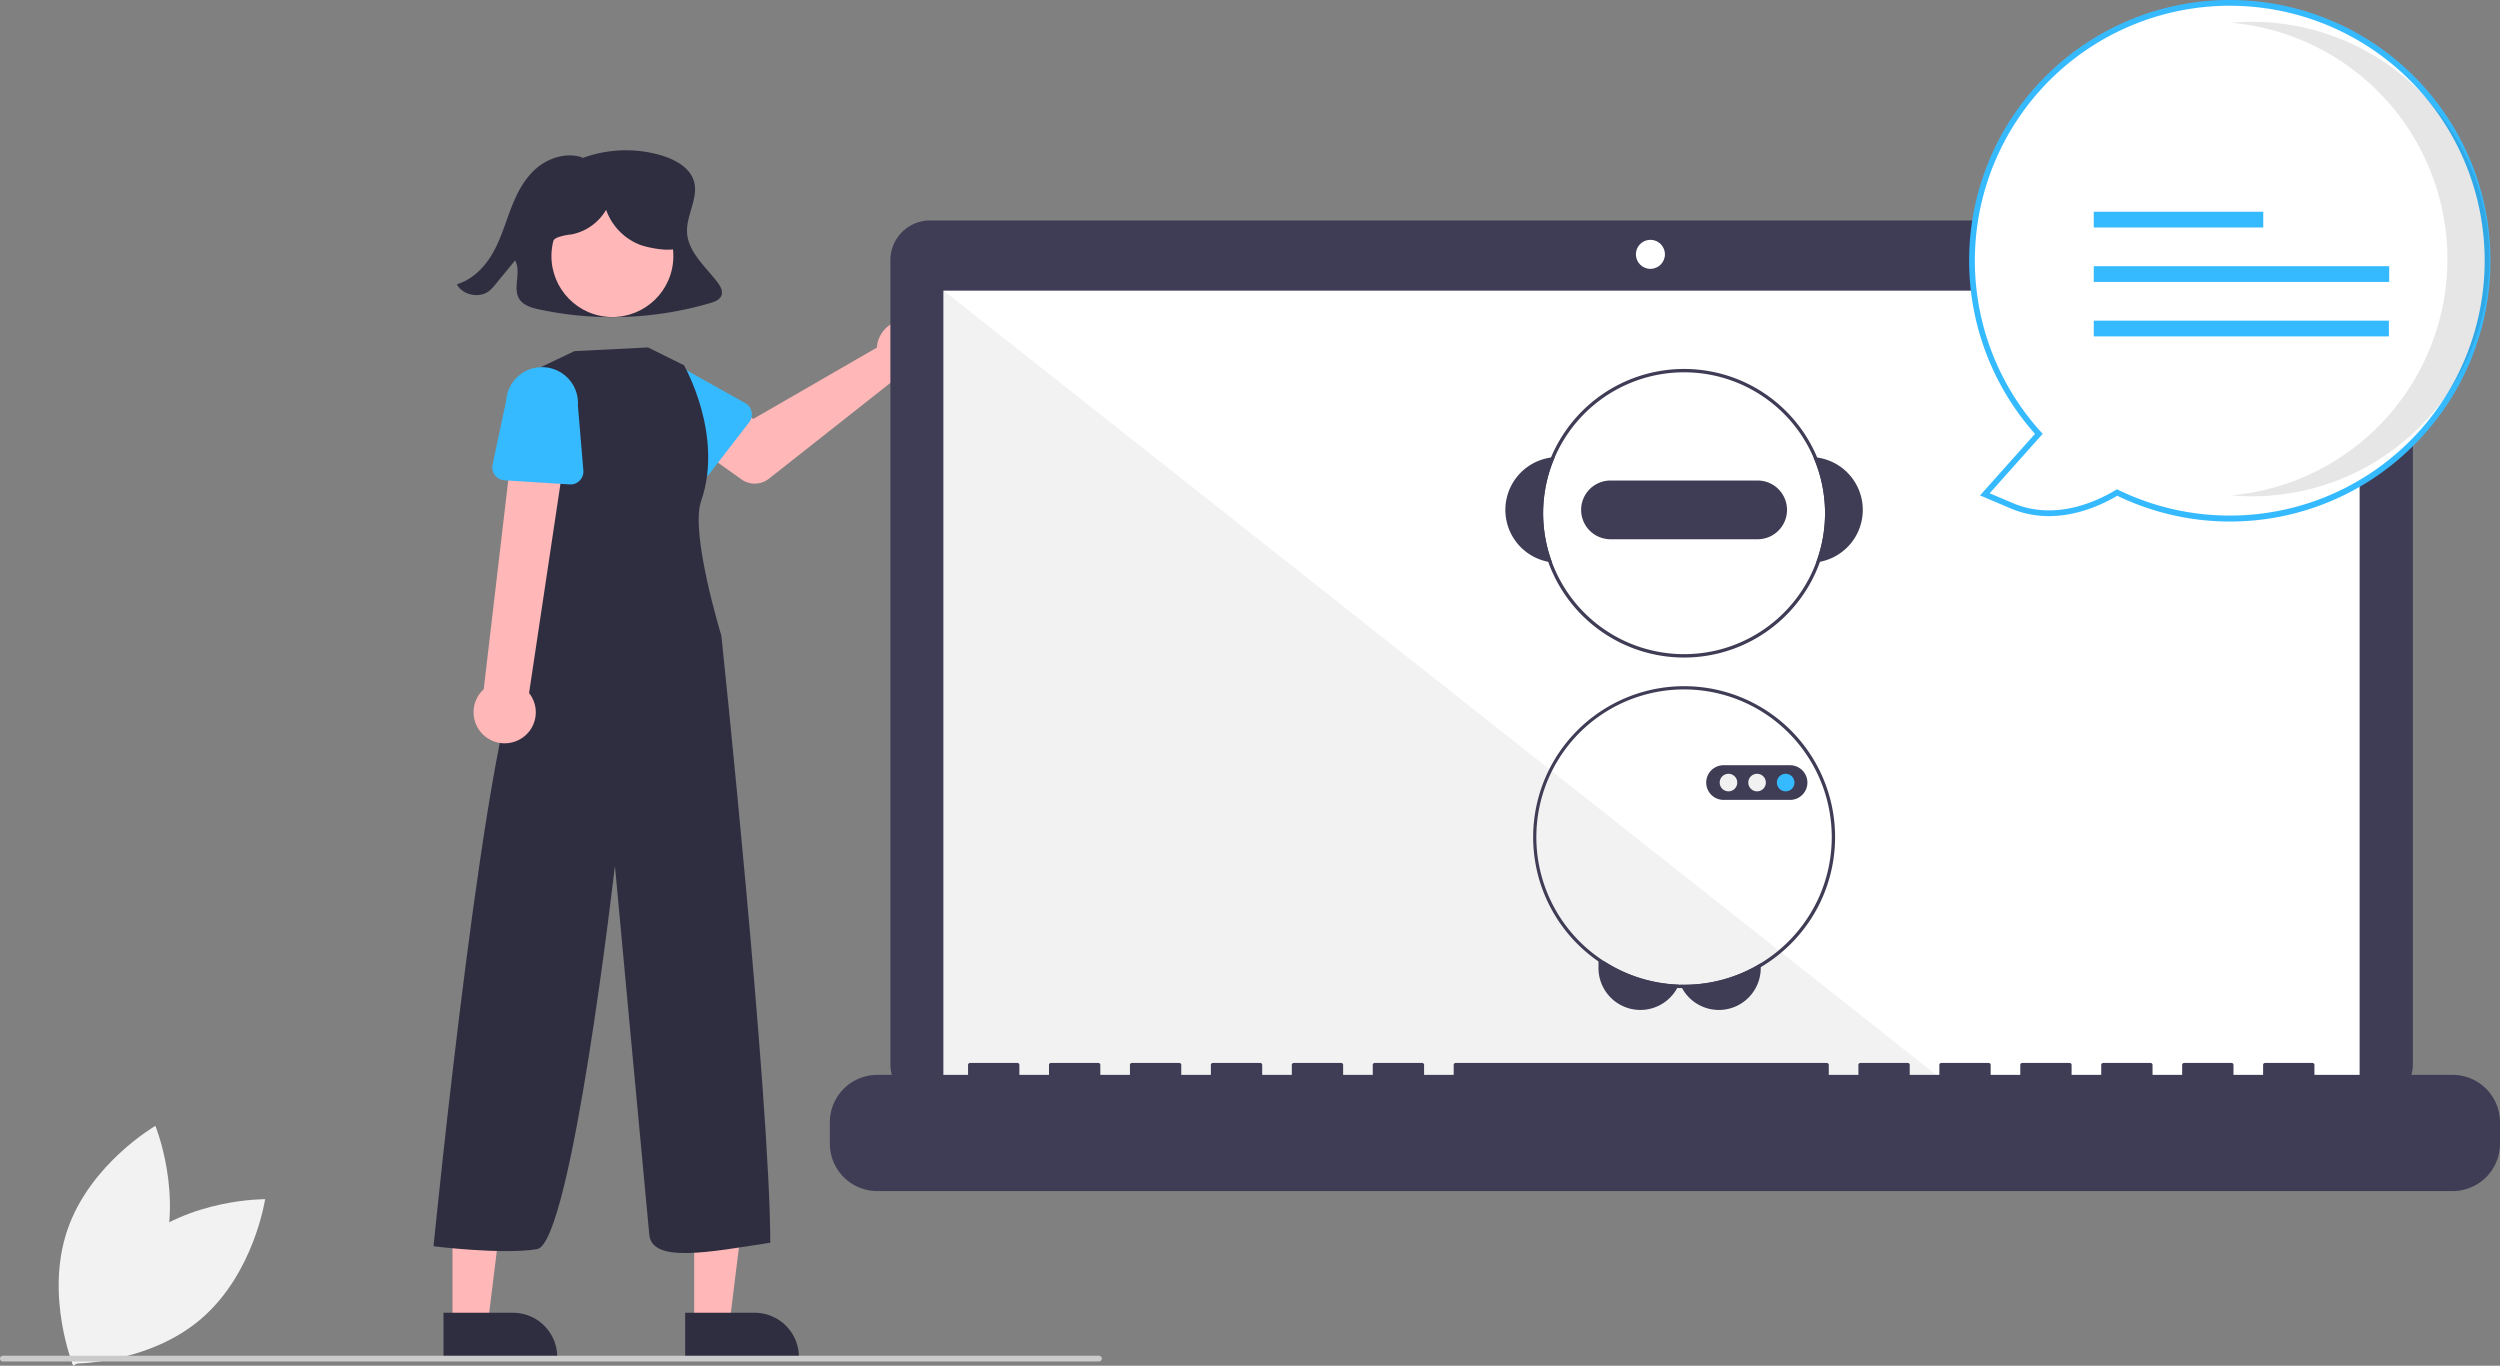 <svg xmlns="http://www.w3.org/2000/svg" width="1095.621" height="598.524" viewBox="0 0 1095.621 598.524">
  <rect x="0" y="0" width="1095.621" height="598.524" fill="#808080" stroke="none"/>
  <g id="Group_390" data-name="Group 390" transform="translate(0 0.042)">
    <path id="Path_957" data-name="Path 957" d="M218.8,648.989c-23.347,19.908-28.193,52.559-28.193,52.559s33.007.375,56.354-19.533,28.193-52.559,28.193-52.559S242.147,629.08,218.8,648.989Z" transform="translate(-158.964 -103.95)" fill="#f2f2f2"/>
    <path id="Path_958" data-name="Path 958" d="M230.816,663.557c-9.945,29.026-38.537,45.522-38.537,45.522s-12.468-30.564-2.523-59.59,38.537-45.522,38.537-45.522S240.76,634.53,230.816,663.557Z" transform="translate(-160.19 -110.597)" fill="#f2f2f2"/>
    <path id="Path_959" data-name="Path 959" d="M438.412,322.561c-5.283-6.845-12.748-13.178-13.221-21.625-.433-7.747,5.343-15.439,2.907-22.85-1.873-5.7-8.053-9.137-14.092-10.958a54.768,54.768,0,0,0-35.2,1.355l.611-.431c-6.874-2.449-14.909.079-20.318,4.761s-8.623,11.172-11.117,17.675-4.427,13.245-7.892,19.342-8.772,11.642-15.773,13.749c2.344,4.675,9.67,6.279,13.967,3.057a17.67,17.67,0,0,0,2.939-3.038l8.6-10.455c2.949,5.245-1.457,12.484,2.168,17.339,1.869,2.5,5.283,3.455,8.453,4.137a152.907,152.907,0,0,0,74.805-2.775c1.955-.576,4.111-1.369,4.922-3.138C441.11,326.664,439.8,324.362,438.412,322.561Z" transform="translate(-124.09 -199.041)" fill="#2f2e41"/>
    <path id="Path_960" data-name="Path 960" d="M487.431,333.925a13.287,13.287,0,0,0-.3,2.068l-54.161,31.246L419.8,359.659l-14.034,18.374,22,15.681a10.086,10.086,0,0,0,12.1-.295l55.849-44.06a13.235,13.235,0,1,0-8.291-15.434Z" transform="translate(-102.847 -183.691)" fill="#ffb7b7"/>
    <path id="Path_961" data-name="Path 961" d="M436.661,364.709l-17.5,22.687a5.674,5.674,0,0,1-8.578.47l-19.817-20.578a15.757,15.757,0,1,1,19.324-24.894l24.854,13.9a5.674,5.674,0,0,1,1.722,8.417Z" transform="translate(-108.351 -179.682)" fill="#36baff"/>
    <path id="Path_962" data-name="Path 962" d="M241.289,472.6h15.458l7.353-59.621H241.286Z" transform="translate(62.93 107.721)" fill="#ffb7b7"/>
    <path id="Path_963" data-name="Path 963" d="M403.67,668.929h30.442a19.4,19.4,0,0,1,19.4,19.4v.631l-49.841,0Z" transform="translate(-103.395 -93.655)" fill="#2f2e41"/>
    <path id="Path_964" data-name="Path 964" d="M157.288,472.6h15.458l7.353-59.621H157.286Z" transform="translate(41.022 107.721)" fill="#ffb7b7"/>
    <path id="Path_965" data-name="Path 965" d="M319.67,668.929h30.442a19.4,19.4,0,0,1,19.4,19.4v.631l-49.841,0Z" transform="translate(-125.303 -93.655)" fill="#2f2e41"/>
    <circle id="Ellipse_86" data-name="Ellipse 86" cx="26.714" cy="26.714" r="26.714" transform="translate(238.914 135.817) rotate(-83.735)" fill="#ffb7b7"/>
    <path id="Path_966" data-name="Path 966" d="M410.22,333.391l15.738,7.8s17.584,30.558,7.5,59.557c-4.9,14.079,8.893,58.959,8.893,58.959s21.366,203.29,21.434,266.032c-26.544,4.081-51.761,9.124-53.022-3.484S395.7,560.569,395.7,560.569s-18.98,165.465-34.109,167.987-45.389-1.261-45.389-1.261,24.023-242.375,40.413-257.5l2.522-12.608-.067-113.174L377.951,335Z" transform="translate(-126.208 -181.167)" fill="#2f2e41"/>
    <path id="Path_967" data-name="Path 967" d="M350.292,499.346A13.545,13.545,0,0,0,354.441,479l18.3-122-23.912-1.148L334.564,477.343a13.618,13.618,0,0,0,15.728,22Z" transform="translate(-122.579 -175.31)" fill="#ffb7b7"/>
    <path id="Path_968" data-name="Path 968" d="M370.53,391.618l-28.6-1.805a5.674,5.674,0,0,1-5.192-6.845l5.959-27.94a15.757,15.757,0,1,1,31.445,2.078l2.4,28.375a5.674,5.674,0,0,1-6.011,6.138Z" transform="translate(-120.883 -179.363)" fill="#36baff"/>
    <path id="Path_969" data-name="Path 969" d="M1124.819,289.249H492.4A17.407,17.407,0,0,0,475,306.656V659.026A17.407,17.407,0,0,0,492.4,676.433h632.416a17.407,17.407,0,0,0,17.407-17.407V306.656A17.407,17.407,0,0,0,1124.819,289.249Z" transform="translate(-84.792 -192.68)" fill="#3f3d56"/>
    <rect id="Rectangle_153" data-name="Rectangle 153" width="620.554" height="350.057" transform="translate(413.542 127.332)" fill="#fff"/>
    <circle id="Ellipse_87" data-name="Ellipse 87" cx="6.365" cy="6.365" r="6.365" transform="translate(716.923 105.055)" fill="#fff"/>
    <path id="Path_970" data-name="Path 970" d="M771.082,451.04H328V100.983Z" transform="translate(85.546 26.349)" fill="#f2f2f2"/>
    <path id="Path_971" data-name="Path 971" d="M1165.134,587.326h-60.561v-4.364a.866.866,0,0,0-.865-.865h-20.764a.865.865,0,0,0-.865.865v4.364H1069.1v-4.364a.865.865,0,0,0-.865-.865h-20.764a.865.865,0,0,0-.865.865h0v4.364h-12.978v-4.364a.865.865,0,0,0-.865-.865H1012a.865.865,0,0,0-.865.865h0v4.364H998.156v-4.364a.865.865,0,0,0-.865-.865H976.527a.865.865,0,0,0-.865.865v4.364H962.685v-4.364a.865.865,0,0,0-.865-.865H941.055a.865.865,0,0,0-.865.865h0v4.364H927.213v-4.364a.865.865,0,0,0-.865-.865H905.582a.865.865,0,0,0-.865.865h0v4.364H891.74v-4.364a.865.865,0,0,0-.865-.865H728.223a.865.865,0,0,0-.865.865h0v4.364H714.38v-4.364a.865.865,0,0,0-.865-.865H692.751a.865.865,0,0,0-.865.865h0v4.364H678.907v-4.364a.865.865,0,0,0-.865-.865H657.278a.865.865,0,0,0-.865.865h0v4.364H643.436v-4.364a.865.865,0,0,0-.865-.865H621.806a.865.865,0,0,0-.865.865h0v4.364H607.964v-4.364a.865.865,0,0,0-.865-.865H586.335a.865.865,0,0,0-.865.865h0v4.364H572.491v-4.364a.865.865,0,0,0-.865-.865H550.862a.865.865,0,0,0-.865.865v4.364H537.019v-4.364a.865.865,0,0,0-.865-.865H515.39a.865.865,0,0,0-.865.865h0v4.364h-39.8a20.764,20.764,0,0,0-20.764,20.764v9.389a20.764,20.764,0,0,0,20.764,20.764h690.409a20.764,20.764,0,0,0,20.764-20.764v-9.39a20.764,20.764,0,0,0-20.764-20.763Z" transform="translate(-90.278 -116.301)" fill="#3f3d56"/>
    <path id="Path_972" data-name="Path 972" d="M756.351,557.007a15.236,15.236,0,0,1-.7,1.441,18.364,18.364,0,0,1-34.52-8.729v-2.964h2.515a64.227,64.227,0,0,0,32.7,10.252Z" transform="translate(-20.596 -125.519)" fill="#3f3d56"/>
    <path id="Path_973" data-name="Path 973" d="M784.812,547.443v2.1a18.356,18.356,0,0,1-34.476,8.788,15.373,15.373,0,0,1-.728-1.478c.537.015,1.066.022,1.6.022a64.324,64.324,0,0,0,33.6-9.428Z" transform="translate(-13.169 -125.34)" fill="#3f3d56"/>
    <path id="Path_974" data-name="Path 974" d="M797.5,371.691c-.551-.081-1.11-.132-1.669-.169a61.757,61.757,0,0,1,1.229,46.117c.558-.066,1.11-.154,1.662-.257a23.167,23.167,0,0,0-1.221-45.69Z" transform="translate(-1.115 -171.222)" fill="#3f3d56"/>
    <path id="Path_975" data-name="Path 975" d="M710.412,371.522c-.559.037-1.118.088-1.669.169a23.167,23.167,0,0,0-1.221,45.69c.552.1,1.1.191,1.662.257a61.762,61.762,0,0,1,1.228-46.117Z" transform="translate(-29.039 -171.222)" fill="#3f3d56"/>
    <path id="Path_976" data-name="Path 976" d="M822.3,379.688a63.237,63.237,0,1,0,4.905,24.415,63.237,63.237,0,0,0-4.905-24.415Zm-.441,45.948a61.758,61.758,0,1,1,3.875-21.533,61.758,61.758,0,0,1-3.875,21.533Z" transform="translate(-25.919 -179.219)" fill="#3f3d56"/>
    <path id="Path_977" data-name="Path 977" d="M792.594,379.647H727.878a12.87,12.87,0,0,0,0,25.739h64.715a12.87,12.87,0,0,0,0-25.739Z" transform="translate(-22.194 -169.103)" fill="#3f3d56"/>
    <path id="Path_978" data-name="Path 978" d="M822.461,485.241q-.353-.651-.728-1.28c-.007-.015-.015-.022-.022-.037a66.159,66.159,0,1,0-60.134,99.463c.7.037,1.4.059,2.11.059.295.015.581.015.875.015a65.7,65.7,0,0,0,33.6-9.185,66.625,66.625,0,0,0,25.695-27.614c.007-.015.015-.022.022-.037.221-.441.434-.89.647-1.346a66.091,66.091,0,0,0-2.066-60.038Zm.632,59.633q-.32.684-.662,1.346a65.167,65.167,0,0,1-24.268,26.342,64.324,64.324,0,0,1-33.6,9.428c-.537,0-1.066-.007-1.6-.022q-.342,0-.684-.022a64.713,64.713,0,1,1,57.965-97.61c.007.015.015.022.022.037.258.419.507.846.743,1.272a64.633,64.633,0,0,1,2.089,59.229Z" transform="translate(-26.52 -150.459)" fill="#3f3d56"/>
    <path id="Path_979" data-name="Path 979" d="M799.693,480.031a7.651,7.651,0,0,0-4.413-1.42H766.358a7.6,7.6,0,1,0,0,15.193h28.923a7.507,7.507,0,0,0,1.537-.154,8.35,8.35,0,0,0,1.471-.463,7.594,7.594,0,0,0,1.4-13.156Z" transform="translate(-10.782 -143.292)" fill="#3f3d56"/>
    <circle id="Ellipse_88" data-name="Ellipse 88" cx="3.857" cy="3.857" r="3.857" transform="translate(753.643 339.059)" fill="#f1f1f1"/>
    <circle id="Ellipse_89" data-name="Ellipse 89" cx="3.857" cy="3.857" r="3.857" transform="translate(766.178 339.059)" fill="#f1f1f1"/>
    <circle id="Ellipse_90" data-name="Ellipse 90" cx="3.857" cy="3.857" r="3.857" transform="translate(778.712 339.059)" fill="#36baff"/>
    <path id="Path_980" data-name="Path 980" d="M914.563,428.207c-10.03,6.015-27.9,13.552-46.16,5.806l-11.8-5.007,23.655-26.517a112.972,112.972,0,1,1,34.309,25.717Z" transform="translate(13.265 -212.404)" fill="#fff"/>
    <path id="Path_981" data-name="Path 981" d="M914.886,429.9c-9.638,5.658-28,13.478-46.714,5.538l-13.424-5.694,24.075-26.987a114.233,114.233,0,1,1,162.115,8.717h0A113.723,113.723,0,0,1,914.886,429.9Zm132.057-178.09a111.711,111.711,0,1,0-165.5,150.1l.762.84-23.238,26.05,10.185,4.32c18.077,7.668,35.965-.3,45.019-5.727l.585-.351.614.3a111.711,111.711,0,0,0,131.568-175.525Z" transform="translate(13.004 -212.665)" fill="#36baff"/>
    <path id="Path_982" data-name="Path 982" d="M1035.814,324.173A103.965,103.965,0,0,0,941.047,220.62c3.022-.266,6.085-.409,9.182-.409a103.962,103.962,0,1,1,0,207.924c-3.093,0-6.15-.145-9.174-.41A103.967,103.967,0,0,0,1035.814,324.173Z" transform="translate(36.76 -210.686)" opacity="0.1"/>
    <rect id="Rectangle_154" data-name="Rectangle 154" width="74.287" height="6.899" transform="translate(917.584 92.756)" fill="#36baff"/>
    <rect id="Rectangle_155" data-name="Rectangle 155" width="129.475" height="6.899" transform="translate(917.584 116.62)" fill="#36baff"/>
    <rect id="Rectangle_156" data-name="Rectangle 156" width="129.348" height="6.899" transform="translate(917.584 140.484)" fill="#36baff"/>
    <path id="Path_983" data-name="Path 983" d="M647.14,686.381H166.771a1.261,1.261,0,0,1,0-2.522H647.14a1.261,1.261,0,1,1,0,2.522Z" transform="translate(-165.51 -89.76)" fill="#cbcbcb"/>
    <path id="Path_984" data-name="Path 984" d="M412.789,291.6c-1.041-4.722-4.422-8.635-8.317-11.5a34.063,34.063,0,0,0-43.545,2.648,22.252,22.252,0,0,0-6.725,10.779,13.221,13.221,0,0,0,2.818,12.038l.534.334c-.484-2.053,1.111-4.1,3.015-5.009a24.092,24.092,0,0,1,6.151-1.379A22.612,22.612,0,0,0,382.047,288.7a25.537,25.537,0,0,0,14.635,15.251c3.531,1.381,13.228,3.279,16.589,1.526C417.559,303.243,413.83,296.327,412.789,291.6Z" transform="translate(-116.41 -196.793)" fill="#2f2e41"/>
  </g>
</svg>

